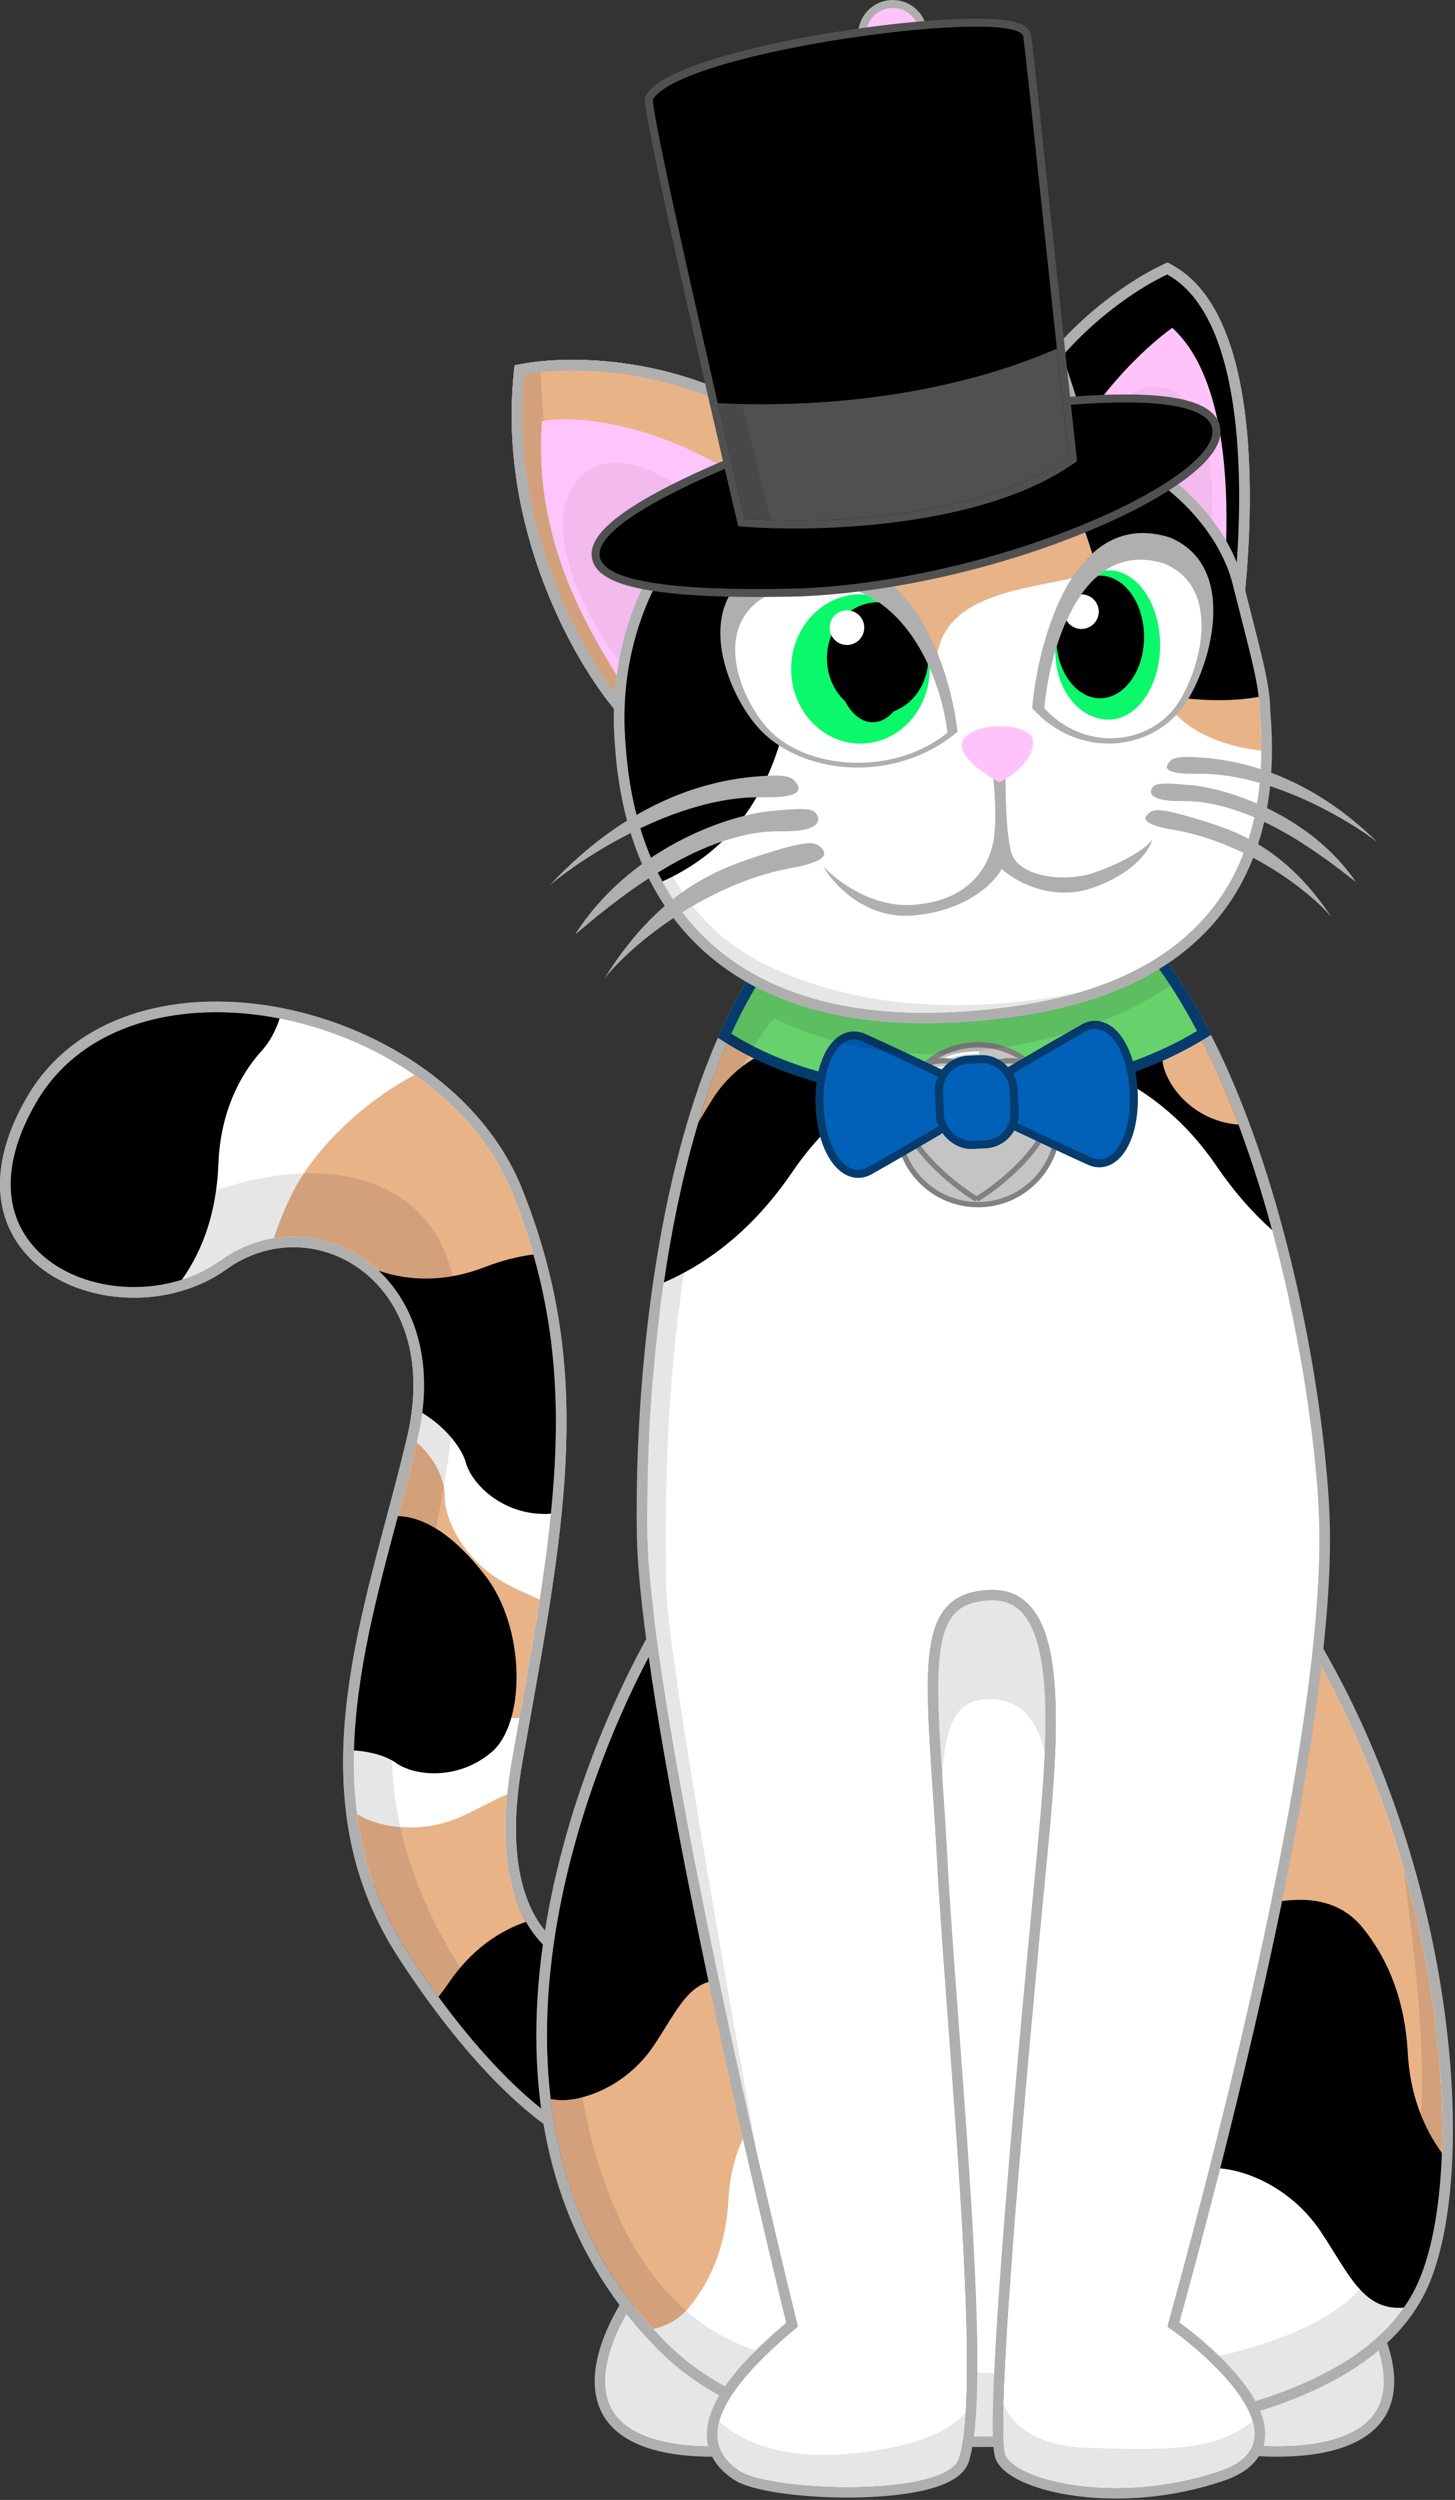 <svg width="546" height="938" viewBox="0 0 546 938" fill="none" xmlns="http://www.w3.org/2000/svg">
<rect x="0" y="0" width="546" height="938" fill="#333333" stroke="none"/>
<g id="cathats">
<path id="tail" d="M237.122 741.481L237.806 738.72L234.977 739.01C225.728 739.959 212.596 737.246 203.253 726.067C193.918 714.898 188.004 694.843 194.15 660.351C194.83 656.534 195.503 652.774 196.167 649.068C210.617 568.402 220.569 512.846 194.037 446.755C179.965 411.704 143.401 387.88 106.139 380.352C68.92 372.832 30.071 381.433 11.953 412.492C3.035 427.78 0.567 441.09 2.742 452.084C4.922 463.098 11.707 471.492 20.696 477.016C38.548 487.988 65.422 487.859 83.847 474.624C100.857 462.406 122.014 463.605 137.213 475.274C152.365 486.906 161.835 509.179 154.733 539.545C152.444 549.333 149.773 559.359 147.062 569.536C141.258 591.322 135.269 613.801 132.446 636.124C128.287 669.025 130.907 702.054 151.002 733.087C166.879 757.606 181.524 774.404 193.42 785.453C205.26 796.45 214.502 801.866 219.6 803.414L221.615 804.026L222.122 801.981L237.122 741.481Z" fill="white" stroke="#AFAFAF" stroke-width="4"/>
<path id="tail-cwPattern" d="M73.804 478.067C74.292 424.403 56.409 399.056 39.394 389.2C28.865 394.707 19.966 402.725 13.681 413.5C-18.58 468.804 37.092 494.372 73.804 478.067C73.804 478.067 73.804 478.067 73.804 478.067Z" fill="white"/>
<path id="tail-linePattern05" d="M100.95 464.909C114.1 462.209 127.69 465.439 138.41 473.669C157.13 459.449 165.34 435.459 168.21 413.519C155.6 401.879 140.03 392.939 123.53 387.189C119 411.589 108.78 443.169 100.95 464.909Z" fill="white"/>
<path id="tail-linePattern04" d="M194.52 453.57C180.72 474.86 163.15 482.99 149.13 485.03C155.17 493.85 158.96 505.24 159.12 518.81C181.92 521.29 196.92 510.56 205.98 497.52C203.78 483.07 200.09 468.57 194.52 453.57Z" fill="white"/>
<path id="tail-linePattern03" d="M208.07 551.35C199.07 555.75 182.97 555.56 155.71 544.08C153.62 552.68 151.3 561.42 148.95 570.23C147.89 574.2 146.83 578.19 145.78 582.19C163.04 591.17 187.17 596.92 205.16 581.6C206.5 571.21 207.5 561.17 208.07 551.35Z" fill="white"/>
<path id="tail-linePattern02" d="M200.69 611.561C177.39 626.401 153.83 626.061 136.75 621.461C134.32 634.811 132.75 648.181 132.76 661.451C152.31 672.381 176.14 664.291 193.27 653.891C193.57 652.221 193.87 650.571 194.16 648.921C196.51 635.841 198.73 623.441 200.69 611.561Z" fill="white"/>
<path id="tail-linePattern01" d="M189.92 678.03C180.56 691.35 164.01 704.29 139.11 703.65C142.24 713.25 146.67 722.72 152.68 732.01C154.37 734.62 156.05 737.15 157.71 739.59C168.38 736.08 180.22 724.61 190.32 698.19C189.6 692.25 189.42 685.56 189.92 678.03Z" fill="white"/>
<path id="tail-linePattern00" d="M198.18 722.43C195.56 738.72 191.2 757.18 184.37 773.52C194.66 784.65 203.52 791.95 210.21 796.36L222 774.5L212.83 736.47C207.4 733.54 202.25 729.03 198.18 722.43Z" fill="white"/>
<path id="tail-siamesePattern" d="M237.122 741.481L237.806 738.72L234.977 739.01C225.728 739.959 212.596 737.246 203.253 726.067C193.918 714.898 188.004 694.843 194.15 660.351C194.83 656.534 195.503 652.774 196.167 649.068C210.617 568.402 220.569 512.846 194.037 446.755C179.965 411.704 143.401 387.88 106.139 380.352C68.92 372.832 30.071 381.433 11.953 412.492C3.035 427.78 0.567 441.09 2.742 452.084C4.922 463.098 11.707 471.492 20.696 477.016C38.548 487.988 65.422 487.859 83.847 474.624C100.857 462.406 122.014 463.605 137.213 475.274C152.365 486.906 161.835 509.179 154.733 539.545C152.444 549.333 149.773 559.359 147.062 569.536C141.258 591.322 135.269 613.801 132.446 636.124C128.287 669.025 130.907 702.054 151.002 733.087C166.879 757.606 181.524 774.404 193.42 785.453C205.26 796.45 214.502 801.866 219.6 803.414L221.615 804.026L222.122 801.981L237.122 741.481Z" fill="white" stroke="#AFAFAF" stroke-width="4"/>
<path id="tail-tricolorPattern-black03" d="M220.141 801.488C210.771 798.616 184.236 780.731 152.681 732C147.402 723.848 143.346 715.553 140.316 707.15C157.111 696.619 176.209 700.556 183.833 706.908C186.009 708.721 189.268 710.485 193.315 711.88C201.617 736.748 222.093 742.343 235.181 741L220.199 801.425C220.18 801.446 220.16 801.467 220.141 801.488Z" fill="black"/>
<path id="tail-tricolorPattern02" d="M164.533 749.241C160.682 743.978 156.722 738.242 152.681 732.001C141.914 715.373 136.236 698.151 133.968 680.639C141.239 685.374 157.717 688.889 174.195 681.11C176.716 679.92 179.089 678.709 181.345 677.558C184.544 675.926 187.507 674.414 190.318 673.254C188.117 695.304 191.432 710.645 197.388 721.091C187.166 724.57 176.689 731.753 168.458 743.894C167.192 745.762 165.884 747.544 164.533 749.241Z" fill="#E9B388"/>
<path id="tail-tricolorPattern01" d="M202.513 600.205C200.343 614.234 197.734 628.958 194.925 644.654C187.823 644.893 180.946 642.514 176.807 639.555C167.537 632.93 154.666 628.499 138.909 629.689C137.707 629.779 136.516 629.845 135.337 629.887C138.39 609.855 143.728 589.822 148.951 570.223C151.56 560.432 154.14 550.749 156.392 541.229C163.64 547.506 167.068 555.974 166.929 561.488C166.723 569.643 174.062 586.458 191.645 595.14C194.145 596.374 196.569 597.48 198.873 598.53C200.124 599.101 201.34 599.655 202.513 600.205Z" fill="#E9B388"/>
<path id="tail-tricolorPattern00" d="M155.554 403.393C171.785 414.659 185 429.613 192.181 447.5C199.842 466.584 204.438 484.775 206.746 502.972C201.626 502.984 197.214 501.892 194.352 500.267C185.418 495.197 172.28 492.897 155.116 496.557C146.268 473.096 124.184 461.094 102.813 464.569C104.313 459.669 106.526 454.189 109.49 448.113C118.278 430.094 138.321 412.18 155.554 403.393Z" fill="#E9B388"/>
<path id="tail-tricolorPattern-black02" d="M132.824 656.795C133.58 627.907 141.387 598.61 148.951 570.222C149.071 569.77 149.192 569.319 149.312 568.867C159.426 569.155 170.434 576.171 181.978 591.028C197.455 610.947 197.28 646.619 184.43 657.462C171.579 668.305 155.234 666.276 148.633 661.483C145.498 659.207 139.789 657.225 132.824 656.795Z" fill="black"/>
<path id="tail-tricolorPattern-black01" d="M200.144 470.698C209.371 503.107 210.174 533.911 206.737 567.935C206.257 567.99 205.78 568.024 205.307 568.037C188.5 568.491 176.993 556.707 174.826 548.842C173.395 543.65 167.722 535.799 158.465 530.138C161.464 506.394 154.104 488.06 142.07 476.778C142.298 476.846 142.521 476.917 142.739 476.991C153.531 480.645 167.135 481.154 181.87 475.447C188.08 473.042 194.171 471.459 200.144 470.698Z" fill="black"/>
<path id="tail-tricolorPattern-black00" d="M104.949 382.155C103.373 387.046 100.925 391.267 98.347 394.099C89.483 403.835 82.674 418.102 81.968 436.605C81.317 453.643 76.745 468.166 68.251 480.174C31.818 491.78 -16.99 466.078 13.681 413.5C31.055 383.716 68.389 375 104.949 382.155Z" fill="black"/>
<path id="tail-shadow" fill-rule="evenodd" clip-rule="evenodd" d="M222.699 791.344L220.181 801.5C210.847 798.667 184.281 780.8 152.681 732C119.498 680.756 134.657 623.865 148.951 570.222C151.672 560.01 154.362 549.915 156.681 540C171.181 478 118.181 447.5 82.681 473C47.181 498.5 -21.319 473.5 13.681 413.5C16.39 408.856 19.584 404.723 23.186 401.084C13.681 427.5 8.5 476 62.5 454C118.346 428.043 158 441 168.5 474C179 507 165.5 570.5 147.5 646.5C142 711.546 188.833 766.5 218.5 788.5L222.699 791.344Z" fill="black" fill-opacity="0.1"/>
<path id="paw-left" d="M428.681 843.5V841.857L430.291 841.538C440.9 839.433 457.262 837.48 471.894 838.492C479.203 838.997 486.209 840.25 491.88 842.678C497.442 845.059 501.926 848.667 503.943 853.995C509.344 860.638 516.198 871.308 519.398 882.106C522.634 893.023 522.286 904.795 511.83 912.136C506.783 915.68 500.275 917.745 493.198 918.819C486.104 919.896 478.305 919.995 470.568 919.508C455.097 918.535 439.649 915.202 430.12 912.419L428.681 911.999V910.5V843.5Z" fill="white" stroke="#AFAFAF" stroke-width="4"/>
<path id="paw-right" d="M317.681 843.5V841.857L316.07 841.538C305.461 839.433 289.1 837.48 274.468 838.492C267.158 838.997 260.152 840.25 254.481 842.678C248.919 845.059 244.435 848.667 242.419 853.995C237.017 860.638 230.164 871.308 226.963 882.106C223.728 893.023 224.076 904.795 234.531 912.136C239.578 915.68 246.086 917.745 253.163 918.819C260.258 919.896 268.056 919.995 275.794 919.508C291.265 918.535 306.712 915.202 316.241 912.419L317.681 911.999V910.5V843.5Z" fill="white" stroke="#AFAFAF" stroke-width="4"/>
<path id="paw-left-back-cwPattern" d="M510.681 910.5C529.481 897.3 512.847 868 502.181 855C495.381 835.8 451.681 839.333 430.681 843.5V910.5C449.514 916 491.881 923.7 510.681 910.5Z" fill="white"/>
<path id="paw-left-back-siamesePattern" d="M510.681 910.5C529.481 897.3 512.847 868 502.181 855C495.381 835.8 451.681 839.333 430.681 843.5V910.5C449.514 916 491.881 923.7 510.681 910.5Z" fill="white"/>
<path id="paw-right-back-cwPattern" d="M235.681 910.5C216.881 897.3 233.514 868 244.181 855C250.981 835.8 294.681 839.333 315.681 843.5V910.5C296.847 916 254.481 923.7 235.681 910.5Z" fill="white"/>
<path id="paw-right-back-siamesePattern" d="M235.681 910.5C216.881 897.3 233.514 868 244.181 855C250.981 835.8 294.681 839.333 315.681 843.5V910.5C296.847 916 254.481 923.7 235.681 910.5Z" fill="white"/>
<path id="paw-left-shadow" d="M510.681 910.5C529.481 897.3 512.847 868 502.181 855C495.381 835.8 451.681 839.333 430.681 843.5V910.5C449.514 916 491.881 923.7 510.681 910.5Z" fill="black" fill-opacity="0.1"/>
<path id="paw-right-shadow" d="M235.681 910.5C216.881 897.3 233.514 868 244.181 855C250.981 835.8 294.681 839.333 315.681 843.5V910.5C296.847 916 254.481 923.7 235.681 910.5Z" fill="black" fill-opacity="0.1"/>
<path id="body-back" d="M251.39 604.595L250.68 604.823L250.292 605.46C233.851 632.47 212.802 679.277 205.71 729.797C198.617 780.319 205.453 834.853 245.21 876.856C272.33 907.029 317.616 917.502 378.73 915.999C409.321 915.247 442.521 911.723 470.701 903.143C498.811 894.584 522.352 880.86 532.973 859.387C538.267 848.685 541.595 833.078 542.758 814.421C543.923 795.725 542.921 773.816 539.444 750.414C532.49 703.621 515.614 650.697 486.177 605.41L485.796 604.824L485.133 604.603L371.314 566.603L370.694 566.396L370.071 566.595L251.39 604.595Z" fill="white" stroke="#AFAFAF" stroke-width="4"/>
<path id="body-back-linePattern07" d="M513.844 879.6C510.974 881.94 507.874 884.13 504.594 886.18C497.874 882.08 489.554 872.86 487.594 852.45C485.954 835.41 476.144 817.02 470.744 810C476.464 814.75 488.954 829.05 493.094 848.24C496.674 864.79 507.094 875.14 513.844 879.6Z" fill="white"/>
<path id="body-back-linePattern06" d="M536.704 842.72C535.204 848.79 533.354 854.09 531.174 858.5C531.044 858.76 530.914 859.01 530.784 859.27C520.094 853.26 506.284 839.15 503.104 806.56C500.534 780.25 485.184 751.85 476.734 741.01C485.694 748.35 505.234 770.43 511.724 800.06C516.114 820.08 527.084 834.22 536.704 842.72Z" fill="white"/>
<path id="body-back-linePattern05" d="M540.334 776.32C541.154 787.18 541.384 797.52 541.084 807.11C527.914 795.97 516.474 780.1 513.084 758.53C504.294 702.57 501.534 693.78 486.964 675.95C492.914 675.11 508.774 686.93 524.634 740.98C529.164 756.41 534.604 767.89 540.334 776.32Z" fill="white"/>
<path id="body-back-linePattern04" d="M516.604 670.53C522.284 685.54 526.904 700.68 530.554 715.57C528.584 711.57 526.724 707.08 525.024 702.06C516.534 677.05 495.304 652.89 484.714 644.26C491.664 647.72 504.804 656.65 516.604 670.53Z" fill="white"/>
<path id="body-back-linePattern03" d="M214.554 696.1C218.714 680.22 223.934 665.15 229.544 651.49C240.614 639.34 252.344 631.46 258.774 628.26C248.184 636.9 226.954 661.05 218.464 686.06C217.234 689.68 215.924 693.02 214.554 696.1Z" fill="white"/>
<path id="body-back-linePattern02" d="M206.604 787.32C205.414 777.23 205.044 767.04 205.354 756.89C210.274 748.85 214.904 738.41 218.844 724.97C234.694 670.92 250.564 659.09 256.514 659.94C241.944 677.77 239.184 686.56 230.394 742.52C227.374 761.76 217.944 776.46 206.604 787.32Z" fill="white"/>
<path id="body-back-linePattern01" d="M220.654 837.52C217.944 831.78 215.634 825.92 213.694 819.98C221.184 811.43 228.404 799.47 231.754 784.01C238.154 754.41 257.424 732.34 266.254 725.01C257.924 735.84 242.784 764.22 240.254 790.51C237.834 815.48 229.274 829.59 220.654 837.52Z" fill="white"/>
<path id="body-back-linePattern00" d="M240.794 868.91C247.104 864.28 254.114 854.98 255.904 836.45C257.544 819.41 267.354 801.02 272.744 794C267.024 798.75 254.534 813.05 250.394 832.24C247.534 845.49 240.274 854.77 234.034 860.23C236.144 863.17 238.404 866.07 240.794 868.91Z" fill="white"/>
<path id="body-back-cwPattern" d="M308.803 908.622L285.611 595.738L370.681 568.5L447.559 594.167L417.021 911.521C404.168 912.917 391.214 913.692 378.681 914C352.25 914.65 328.916 913.047 308.803 908.622Z" fill="white"/>
<path id="back-left-tricolorPattern-black" d="M237.942 865.407C174.84 785.504 217.071 667.565 248.3 612.785L304 638.001V748.501C305.927 751.304 305.3 751.369 303.104 751.596C299.034 752.017 289.574 752.994 281 773.001C278.057 779.868 274.97 789.043 271.624 798.99C262.869 825.015 252.336 856.323 237.942 865.407Z" fill="black"/>
<path id="back-left-tricolorPattern" d="M245.118 873.825C221.778 848.416 210.343 818.478 206.643 787.639C207.242 787.662 207.813 787.717 208.351 787.801C216.535 789.09 234.423 783.924 245.456 767.356C247.024 765.001 248.453 762.705 249.811 760.522C258.007 747.35 263.625 738.322 281.738 745.543C302.863 757.059 296.123 779.739 288.244 788.202C280.365 796.664 274.227 809.048 273.372 825.085C272.517 841.123 267.654 854.602 258.784 865.524C255.305 869.807 250.759 872.631 245.118 873.825Z" fill="#E9B388"/>
<path id="back-right-tricolorPattern" d="M478.51 604.5L484.5 606.5C532.038 679.636 546.678 772.949 539.495 827.591L505.5 815L428 711L436 604.5H478.51Z" fill="#E9B388"/>
<path id="back-right-tricolorPattern-black" d="M541.074 807.799C540.34 829.26 536.893 846.951 531.181 858.5C529.916 861.057 528.46 863.503 526.825 865.844C514.152 866.883 508.453 857.725 500.849 845.503C499.267 842.962 497.604 840.288 495.778 837.546C482.932 818.255 462.105 812.24 452.575 813.741C443.046 815.242 424.76 808.586 417.097 790.242C409.433 771.898 428.503 734.2 455.531 721.53C482.56 708.861 500.968 710.529 511.296 723.246C521.624 735.962 527.286 751.657 528.281 770.33C529.106 785.798 534.152 798.346 541.074 807.799Z" fill="black"/>
<path id="body-back-shadow" d="M214.321 697.023C199.205 755.485 198.686 824.811 246.681 875.5C273.181 905 317.681 915.5 378.681 914C439.681 912.5 510.681 899.945 531.181 858.5C544.963 830.635 545.556 767.011 526.686 700.955C534.686 763.754 545.261 842.413 496 870C471 884 421 898.5 300.5 885.5C221.648 876.993 209.012 770.867 214.321 697.023Z" fill="black" fill-opacity="0.1"/>
<path id="body-front-shadow" d="M353 685.5C352.6 710.7 357.167 787 359.5 822L339 814L304 664L322 566.5L451.5 588.5L438.5 794L383.5 822C386.167 786.667 391.9 709.9 393.5 685.5C395.5 655 388.5 637.5 371.5 637.5C354.5 637.5 353.5 654 353 685.5Z" fill="black" fill-opacity="0.1"/>
<path id="body-front" d="M496.999 570.939C495.993 538 486.96 475.53 466.623 421.236C456.455 394.09 443.412 368.853 427.028 350.369C410.644 331.886 390.795 320.03 367.09 320C338.832 317.469 316.625 327.844 299.352 345.899C282.127 363.903 269.822 389.515 261.091 417.53C243.625 473.571 240.248 539.937 241 576.541C241.605 605.954 251.189 661.636 262.865 719.111C274.428 776.034 288.087 834.921 297.259 872.262C279.121 887.407 270.448 898.999 268.006 908.107C266.74 912.828 267.14 916.915 268.794 920.404C270.429 923.851 273.202 926.539 276.391 928.664C278.173 929.852 280.808 930.826 283.88 931.631C286.997 932.449 290.734 933.136 294.84 933.678C303.051 934.763 312.858 935.283 322.359 935.062C331.84 934.842 341.129 933.881 348.264 931.955C351.823 930.993 354.963 929.761 357.338 928.18C359.67 926.626 361.48 924.585 361.952 921.95C364.147 914.349 364.874 900.577 364.75 883.455C364.624 866.149 363.622 845.137 362.246 823.001C360.958 802.27 359.346 780.591 357.815 760.008C356.07 736.538 354.43 714.492 353.497 696.894C352.981 687.17 352.375 678.106 351.818 669.78C351.432 664.007 351.07 658.588 350.778 653.549C350.059 641.151 349.756 630.924 350.492 622.742C351.23 614.53 352.993 608.688 356.144 604.818C359.216 601.046 363.857 598.854 371.098 598.498C378.065 598.155 382.917 600.704 386.396 605.442C389.976 610.319 392.186 617.647 393.327 626.932C395.608 645.484 393.515 670.752 391.009 696.809C388.509 722.809 383.383 776.573 379.506 825.028C377.568 849.253 375.941 872.169 375.112 889.632C374.697 898.359 374.48 905.752 374.525 911.276C374.548 914.034 374.636 916.36 374.804 918.169C374.887 919.073 374.993 919.878 375.129 920.558C375.258 921.206 375.439 921.878 375.73 922.432C377.328 925.467 381.192 928.036 386.084 930.046C391.098 932.105 397.622 933.75 405.131 934.673C420.152 936.519 439.335 935.5 458.647 928.893C466.598 926.172 471.085 921.967 472.365 916.558C473.608 911.304 471.643 905.585 468.359 900.186C462.015 889.76 449.877 879.108 440.299 872.186C455.425 817.293 470.036 758.645 480.649 705.517C491.34 651.999 498.006 603.933 496.999 570.939Z" fill="white" stroke="#AFAFAF" stroke-width="4"/>
<path id="paw-front-left-cwPattern" d="M362.347 864.934C349.237 857.438 321.718 863.421 299.049 871.165C299.201 871.783 299.351 872.395 299.5 873.001C262 904.001 265.5 919.001 277.5 927.001C289.5 935.001 357.5 937.001 360 921.501C362.838 911.817 363.224 890.925 362.347 864.934Z" fill="white"/>
<path id="paw-front-right-cwPattern" d="M438.377 871.632C410.848 860.579 390.461 860.567 378.673 863.164C376.571 894.396 375.686 918.053 377.5 921.5C382.5 931 420 940 458 927C488.4 916.6 457.333 886.667 438 873C438.126 872.544 438.252 872.088 438.377 871.632Z" fill="white"/>
<path id="body-front-linePattern16" d="M486.382 663.12C481.962 660.7 472.162 661.19 455.102 675.29C433.822 692.89 414.492 686.96 407.492 681.79C414.962 695.62 435.502 718.49 457.902 699.29C468.322 690.36 476.452 686.5 482.482 685.36C483.882 677.79 485.182 670.37 486.382 663.12Z" fill="white"/>
<path id="body-front-linePattern15" d="M466.562 761C461.112 760.98 452.552 764.05 440.162 774.29C418.882 791.89 399.552 785.96 392.552 780.79C400.022 794.62 420.562 817.49 442.962 798.29C449.752 792.47 455.572 788.8 460.462 786.64C462.562 778.06 464.592 769.5 466.562 761Z" fill="white"/>
<path id="body-front-linePattern14" d="M380.092 843.12C383.692 844.45 388.402 847.16 394.422 852C410.852 865.2 426.162 856.17 431.762 850C415.372 858.38 407.602 848.61 400.152 839.24C398.262 836.87 396.402 834.52 394.422 832.5C390.102 828.09 385.382 826.31 381.432 825.83C380.962 831.7 380.512 837.48 380.092 843.12Z" fill="white"/>
<path id="body-front-linePattern13" d="M389.372 735.12C393.082 735.78 396.012 737.63 399.062 739.55C403.972 742.64 409.192 745.92 418.432 744.78C434.442 742.8 443.322 727.47 445.762 720.05C426.642 732.66 415.502 725.22 405.232 718.37C400.722 715.36 396.372 712.46 391.602 711.42C390.932 718.46 390.172 726.45 389.372 735.12Z" fill="white"/>
<path id="body-front-linePattern12" d="M396.182 652.579C400.142 653.369 403.402 655.079 406.782 656.849C412.732 659.969 419.072 663.289 430.272 662.139C449.692 660.139 460.452 644.639 463.412 637.139C440.232 649.889 426.722 642.369 414.272 635.439C408.172 632.049 402.332 628.789 395.732 628.139C395.642 628.129 395.552 628.119 395.452 628.109C396.262 635.429 396.422 643.699 396.182 652.579Z" fill="white"/>
<path id="body-front-linePattern11" d="M359.702 599.3C344.912 557.4 303.712 552.14 281.082 560.17C267.542 564.97 253.042 565.72 242.902 565.23C242.892 569.24 242.922 573.01 242.992 576.5C243.072 580.3 243.302 584.54 243.662 589.17C256.242 591.09 267.062 587.02 278.762 582.63C289.362 578.65 300.682 574.4 314.662 574.09C337.122 573.6 351.802 588.63 358.642 599.92C358.972 599.71 359.332 599.5 359.702 599.3Z" fill="white"/>
<path id="body-front-linePattern10" d="M348.052 633.791C342.152 636.551 334.362 636.481 324.882 629.511C305.842 615.511 277.742 634.341 266.072 645.511C273.692 641.511 293.802 635.911 313.212 645.511C326.022 651.841 339.602 658.311 348.892 655.811C348.392 647.611 348.052 640.271 348.052 633.791Z" fill="white"/>
<path id="body-front-linePattern09" d="M352.982 721.241C347.582 720.921 338.802 723.761 325.812 734.501C304.532 752.101 285.202 746.171 278.202 741.001C285.672 754.831 306.212 777.701 328.612 758.501C339.882 748.841 348.482 745.101 354.632 744.351C354.042 736.341 353.482 728.591 352.982 721.241Z" fill="white"/>
<path id="body-front-linePattern08" d="M360.642 829.87C355.882 830.56 349.562 832.42 342.152 836.51C334.212 840.88 330.612 847.47 327.182 853.74C323.152 861.12 319.352 868.07 309.012 870.51C314.612 870.18 327.032 867.61 331.882 860.01C337.272 851.58 349.272 841.18 361.362 842.79C361.142 838.55 360.902 834.24 360.642 829.87Z" fill="white"/>
<path id="body-front-linePattern07" d="M285.532 814.17C291.982 815.85 301.612 818.3 318.942 818.5C352.922 818.9 358.302 798.33 356.752 788C354.422 794 339.482 807 304.942 796C295.042 792.85 286.802 791.96 280.642 792.6C282.292 799.97 283.932 807.18 285.532 814.17Z" fill="white"/>
<path id="body-front-linePattern06" d="M261.842 703.93C273.692 700.52 279.842 703.75 286.452 707.21C292.402 710.33 298.742 713.65 309.942 712.5C329.362 710.5 340.122 695 343.082 687.5C319.902 700.25 306.392 692.73 293.942 685.8C287.842 682.41 282.002 679.15 275.402 678.5C268.652 677.83 262.652 679.61 257.682 682.36C259.012 689.45 260.402 696.66 261.842 703.93Z" fill="white"/>
<path id="body-front-linePattern05" d="M243.502 540.6C248.722 539.44 253.942 538.05 259.292 536.63C274.282 532.65 290.292 528.4 310.072 528.09C348.062 527.5 370.322 549.11 376.692 559.99C358.882 511.95 296.222 505.72 262.582 514.15C256.772 515.61 250.842 516.69 244.992 517.48C244.312 525.52 243.832 533.26 243.502 540.6Z" fill="white"/>
<path id="body-front-linePattern04" d="M247.552 492.59C261.892 501.51 287.252 499.9 323.892 483.94C366.682 465.3 376.752 468.4 417.862 481.08C420.802 481.99 423.902 482.94 427.182 483.94C449.902 489.27 468.452 489.59 483.472 486.7C483.012 484.6 482.542 482.49 482.052 480.37C467.392 481.87 448.442 478.95 423.312 468.96C373.782 449.26 356.402 454.65 329.362 463.02C319.912 465.95 309.292 469.24 295.702 471.95C266.492 477.79 254.482 475.42 250.562 471.65C249.422 478.68 248.412 485.69 247.552 492.59Z" fill="white"/>
<path id="body-front-linePattern03" d="M257.602 437.43C274.512 448.98 299.122 457.13 325.812 443.8C358.542 427.45 375.862 432.93 393.072 438.39C401.632 441.1 410.172 443.8 420.562 443.8C440.832 443.8 457.972 440.86 469.172 434.43C467.312 428.92 465.352 423.45 463.262 418.08C458.792 423.81 446.992 428.73 420.562 425.8C409.192 424.54 399.972 423.06 391.962 421.78C365.132 417.49 352.022 415.39 317.872 430.8C295.222 441.01 274.162 438.19 258.942 432.2C258.482 433.93 258.032 435.68 257.602 437.43Z" fill="white"/>
<path id="body-front-linePattern02" d="M267.462 404.88C274.482 408.43 283.442 411.39 294.422 412.53C308.312 413.98 316.962 411.84 326.122 409.57C339.122 406.35 353.152 402.87 384.702 409.03C419.962 414.18 440.822 405.37 452.462 393.3C450.832 389.98 449.142 386.73 447.402 383.55C432.812 393.49 411.572 399.53 387.092 393.52C384.822 392.96 382.742 392.41 380.732 391.88C366.892 388.22 356.952 385.58 317.942 389.52C295.132 391.82 282.452 388.53 276.022 384.42C272.902 390.94 270.052 397.79 267.462 404.88Z" fill="white"/>
<path id="body-front-linePattern01" d="M490.002 521.69C489.292 517.06 488.492 512.3 487.622 507.45C480.402 509.81 472.172 510.96 463.332 510.58C434.812 509.36 395.932 517.69 390.052 567.45C393.252 555.8 407.232 531.11 437.602 525.52C451.382 522.98 460.632 523.17 468.692 523.33C475.942 523.47 482.242 523.59 490.002 521.69Z" fill="white"/>
<path id="body-front-linePattern00" d="M493.992 554.51C494.472 560.17 494.792 565.37 494.952 570C485.062 573.53 478.072 573.28 469.682 572.98C462.162 572.71 453.532 572.4 440.712 574.74C412.462 579.9 399.712 604.34 396.872 615.91C401.752 566.35 437.922 558.58 464.532 560.18C475.752 560.87 485.872 558.72 493.992 554.51Z" fill="white"/>
<path id="body-front-cwPattern" d="M283.938 369.709C291.853 384.369 298.09 402.52 299.289 423.681C302.624 482.515 310.479 598.353 348.172 640.354C347.353 611.96 351.036 597.482 371 596.5C390.89 595.522 396.321 616.447 396.305 645.545C414.835 622.409 439.685 558.366 433.793 429.492C432.626 405.968 435.895 387.603 441.527 373.432C422.664 343.048 398.158 322 367 322C329.182 318.578 302.551 338.757 283.938 369.709Z" fill="white"/>
<path id="leg-front-right-siamesePattern" d="M493.751 606.576C468.837 626.412 426.687 636.136 396.234 639.881C396.681 656.643 394.955 676.669 393 697.001C388 749.001 372.5 912.001 377.5 921.501C382.5 931.001 420 940.001 458 927.001C488.4 916.601 457.333 886.668 438 873.001C463.645 780.092 487.875 676.226 493.751 606.576Z" fill="white"/>
<path id="leg-front-left-siamesePattern" d="M348.171 640.307C304.426 634.177 267.642 618.128 245.299 605.352C253.821 677.358 283.636 808.535 299.5 873C262 904 265.5 919 277.5 927C289.5 935 357.5 937 360 921.5C366.235 900.229 360.633 824.889 355.824 760.197C354.076 736.691 352.433 714.59 351.5 697C350.984 687.268 350.381 678.254 349.825 669.953C349.078 658.785 348.418 648.907 348.171 640.307Z" fill="white"/>
<path id="body-front-tricolorPattern-black00" d="M360.64 321.643C365.697 324.161 370.813 328.635 376.23 335.716C396.134 369.455 367.576 395.408 349.403 400.598C331.229 405.789 312.191 417.9 297.479 439.527C284.184 459.071 268.063 472.964 249.114 481.204C260.365 404.35 289.883 320.146 360.64 321.643Z" fill="black"/>
<path id="body-front-tricolorPattern-black01" d="M477.374 461.548C460.882 400.427 431.833 338.334 385.962 324.736C383.289 327.093 380.57 330.057 377.77 333.717C357.866 367.455 386.424 393.408 404.597 398.598C422.771 403.789 441.809 415.9 456.521 437.528C462.835 446.809 469.786 454.816 477.374 461.548Z" fill="black"/>
<path id="body-front-tricolorPattern00" d="M263.445 418.824C264.724 416.688 266.069 414.441 267.549 412.135C277.958 395.908 295.186 390.544 303.128 391.615C311.07 392.687 326.177 386.838 332.291 371.489C336.267 361.51 330.734 344.95 320.152 331.834C292.032 348.168 273.767 382.306 262.101 421.061C262.542 420.331 262.989 419.584 263.445 418.824Z" fill="#E9B388"/>
<path id="body-front-tricolorPattern01" d="M400.614 365.683C402.988 366.434 405.484 367.225 408.07 368.132C426.261 374.515 435.457 390.04 436.247 398.015C437.038 405.99 446.216 419.339 462.561 421.746C463.27 421.85 463.998 421.906 464.742 421.917C447.629 376.239 422.485 336.41 387.348 325.164C383.541 328.22 380.449 332.792 378.814 339.346C376.476 358.038 386.292 361.147 400.614 365.683Z" fill="#E9B388"/>
<path id="necklace-base" d="M272.621 387.018L271.895 388.608L273.373 389.54C292.787 401.788 323.712 412.17 369.074 410.499C404.633 409.189 431.178 400.011 450.213 388.537L451.831 387.561L450.949 385.891C431.15 348.346 403.772 320.047 367.09 320C344.216 317.951 325.271 324.359 309.695 336.509C294.147 348.638 282.035 366.422 272.621 387.018Z" fill="#67D26B" stroke="#053B6D" stroke-width="4"/>
<circle id="necklace-round" cx="367" cy="422" r="30" fill="#C4C4C4" stroke="#818181" stroke-width="2"/>
<path id="necklace-round-light" fill-rule="evenodd" clip-rule="evenodd" d="M351.1 398.76C355.012 396.185 360.186 394.5 367 394.5C367.276 394.5 367.5 394.724 367.5 395C367.5 395.276 367.276 395.5 367 395.5C360.358 395.5 355.381 397.14 351.65 399.596C347.917 402.053 345.403 405.348 343.722 408.699C342.04 412.053 341.197 415.455 340.804 418.108C340.608 419.433 340.525 420.566 340.505 421.407C340.495 421.827 340.501 422.171 340.516 422.426C340.523 422.553 340.533 422.655 340.543 422.731C340.552 422.801 340.56 422.833 340.562 422.839C340.562 422.84 340.562 422.841 340.562 422.84C340.65 423.102 340.509 423.386 340.248 423.474C339.986 423.562 339.702 423.421 339.614 423.16C339.56 423 339.533 422.751 339.518 422.484C339.501 422.196 339.495 421.824 339.505 421.383C339.526 420.501 339.613 419.326 339.815 417.961C340.219 415.232 341.087 411.722 342.828 408.251C344.57 404.777 347.191 401.334 351.1 398.76Z" fill="white"/>
<g id="necklace-heart">
<path d="M394.997 413.784C394.732 429.007 375.926 444.223 366.5 449.965C357.074 444.223 338.268 429.007 338.003 413.784C337.679 395.21 365.085 392.482 366.5 408.521C367.915 392.482 395.321 395.21 394.997 413.784Z" fill="#C4C4C4"/>
<path d="M366.443 450C375.851 444.284 394.732 429.038 394.997 413.784C395.329 394.717 366.443 392.348 366.443 409.836M366.557 450C357.149 444.284 338.268 429.038 338.003 413.784C337.671 394.717 366.557 392.348 366.557 409.836" stroke="#818181" stroke-width="2"/>
</g>
<path id="necklace-heart-light" fill-rule="evenodd" clip-rule="evenodd" d="M346.457 402.351C348.972 400.93 352.298 400 356.679 400C356.856 400 357 400.124 357 400.276C357 400.428 356.856 400.552 356.679 400.552C352.409 400.552 349.209 401.456 346.811 402.811C344.411 404.167 342.795 405.985 341.714 407.834C340.633 409.684 340.091 411.561 339.838 413.025C339.712 413.756 339.659 414.381 339.646 414.845C339.64 415.077 339.643 415.266 339.653 415.407C339.658 415.478 339.664 415.534 339.67 415.575C339.676 415.614 339.681 415.632 339.682 415.635C339.683 415.636 339.683 415.636 339.683 415.636C339.739 415.78 339.649 415.937 339.481 415.985C339.312 416.034 339.13 415.957 339.073 415.812C339.039 415.724 339.021 415.587 339.011 415.439C339 415.28 338.997 415.075 339.003 414.832C339.017 414.345 339.072 413.697 339.202 412.944C339.462 411.439 340.02 409.502 341.139 407.587C342.259 405.67 343.944 403.77 346.457 402.351Z" fill="white"/>
<path id="necklace-text" d="M349.568 424.61L349.311 417.457L350.736 417.405L352.611 422.41C352.784 422.876 352.911 423.225 352.991 423.456C353.063 423.193 353.176 422.806 353.33 422.296L354.864 417.257L356.138 417.211L356.395 424.365L355.482 424.398L355.267 418.41L353.403 424.472L352.549 424.503L350.262 418.488L350.48 424.577L349.568 424.61ZM361.168 423.553C360.853 423.842 360.546 424.048 360.248 424.173C359.952 424.297 359.632 424.366 359.288 424.378C358.718 424.399 358.276 424.276 357.96 424.011C357.644 423.742 357.478 423.391 357.463 422.958C357.454 422.705 357.502 422.472 357.609 422.259C357.718 422.044 357.864 421.869 358.044 421.736C358.229 421.602 358.437 421.498 358.668 421.425C358.839 421.373 359.098 421.32 359.444 421.265C360.151 421.155 360.669 421.036 361 420.906C360.999 420.786 360.998 420.709 360.997 420.677C360.984 420.319 360.892 420.07 360.721 419.929C360.489 419.739 360.152 419.652 359.71 419.668C359.296 419.683 358.993 419.767 358.8 419.92C358.61 420.07 358.474 420.331 358.393 420.702L357.53 420.616C357.595 420.245 357.713 419.945 357.884 419.714C358.055 419.48 358.307 419.296 358.641 419.164C358.975 419.028 359.365 418.952 359.81 418.936C360.253 418.92 360.614 418.959 360.894 419.053C361.175 419.148 361.383 419.272 361.518 419.427C361.654 419.578 361.752 419.773 361.813 420.012C361.848 420.161 361.872 420.43 361.886 420.821L361.928 421.992C361.958 422.808 361.994 423.325 362.038 423.542C362.084 423.755 362.167 423.959 362.284 424.153L361.367 424.186C361.269 424.007 361.203 423.796 361.168 423.553ZM361.025 421.594C360.711 421.736 360.236 421.864 359.602 421.978C359.243 422.043 358.989 422.11 358.842 422.181C358.695 422.251 358.583 422.351 358.506 422.481C358.429 422.608 358.393 422.748 358.399 422.9C358.407 423.135 358.502 423.327 358.683 423.477C358.868 423.626 359.131 423.695 359.473 423.683C359.811 423.671 360.109 423.587 360.367 423.431C360.626 423.272 360.812 423.061 360.926 422.8C361.013 422.598 361.05 422.304 361.036 421.916L361.025 421.594ZM363.363 424.115L363.177 418.932L363.967 418.904L363.995 419.69C364.184 419.315 364.36 419.066 364.525 418.943C364.694 418.819 364.88 418.754 365.085 418.747C365.381 418.736 365.686 418.819 365.998 418.997L365.725 419.823C365.506 419.704 365.289 419.648 365.074 419.656C364.882 419.663 364.712 419.727 364.563 419.85C364.414 419.969 364.311 420.133 364.253 420.34C364.167 420.656 364.13 420.999 364.144 421.37L364.241 424.083L363.363 424.115ZM370.014 421.975L370.882 422.056C370.809 422.655 370.583 423.13 370.205 423.483C369.83 423.832 369.359 424.016 368.793 424.037C368.084 424.062 367.505 423.852 367.055 423.405C366.609 422.956 366.371 422.298 366.34 421.433C366.32 420.873 366.395 420.38 366.565 419.954C366.735 419.528 367.005 419.204 367.375 418.982C367.748 418.757 368.158 418.636 368.603 418.62C369.166 418.6 369.632 418.727 370 419C370.368 419.27 370.612 419.665 370.731 420.185L369.882 420.348C369.788 420.003 369.634 419.746 369.42 419.578C369.208 419.41 368.956 419.331 368.664 419.341C368.221 419.357 367.867 419.529 367.602 419.858C367.337 420.184 367.217 420.69 367.242 421.376C367.267 422.072 367.418 422.573 367.696 422.879C367.974 423.185 368.328 423.33 368.757 423.315C369.102 423.303 369.386 423.187 369.61 422.967C369.833 422.747 369.968 422.416 370.014 421.975ZM375.185 422.019L376.096 422.099C375.972 422.634 375.722 423.055 375.345 423.362C374.969 423.668 374.48 423.833 373.878 423.854C373.12 423.881 372.51 423.67 372.047 423.221C371.588 422.769 371.343 422.121 371.313 421.279C371.282 420.407 371.482 419.722 371.913 419.224C372.345 418.727 372.919 418.465 373.634 418.439C374.327 418.415 374.902 418.63 375.358 419.086C375.814 419.542 376.057 420.198 376.088 421.053C376.09 421.105 376.091 421.183 376.092 421.288L372.227 421.426C372.28 421.995 372.457 422.425 372.757 422.717C373.057 423.009 373.424 423.147 373.857 423.132C374.179 423.12 374.451 423.026 374.672 422.848C374.894 422.671 375.065 422.395 375.185 422.019ZM372.25 420.703L375.144 420.599C375.089 420.164 374.966 419.841 374.776 419.63C374.485 419.301 374.116 419.145 373.67 419.161C373.267 419.176 372.932 419.323 372.665 419.603C372.401 419.883 372.263 420.249 372.25 420.703ZM377.24 423.616L376.984 416.462L377.862 416.431L378.119 423.585L377.24 423.616ZM379.065 420.956C379.031 419.996 379.272 419.276 379.789 418.795C380.221 418.395 380.757 418.184 381.398 418.161C382.11 418.135 382.701 418.348 383.17 418.8C383.639 419.249 383.888 419.885 383.918 420.708C383.942 421.375 383.86 421.904 383.672 422.295C383.487 422.683 383.207 422.99 382.83 423.215C382.457 423.44 382.045 423.561 381.592 423.577C380.867 423.603 380.271 423.392 379.806 422.942C379.343 422.493 379.097 421.831 379.065 420.956ZM379.968 420.924C379.992 421.587 380.154 422.08 380.456 422.401C380.757 422.719 381.127 422.871 381.567 422.855C382.002 422.839 382.359 422.66 382.637 422.318C382.914 421.976 383.041 421.465 383.017 420.785C382.994 420.144 382.83 419.664 382.525 419.346C382.224 419.025 381.857 418.872 381.424 418.888C380.985 418.903 380.626 419.081 380.349 419.42C380.071 419.759 379.944 420.26 379.968 420.924Z" fill="#6B6B6B"/>
<path id="necklace-ribbon02" d="M357.191 405.659L357.151 404.757L356.335 404.37C348.115 400.472 330.11 391.983 323.972 389.266C321.685 388.254 319.35 388.264 317.199 389.209C315.088 390.136 313.261 391.913 311.795 394.262C308.868 398.949 307.176 406.221 307.557 415.088L307.557 415.091C307.955 423.957 310.278 431.052 313.604 435.465C315.271 437.675 317.246 439.286 319.431 440.024C321.656 440.777 323.983 440.582 326.172 439.374C332.049 436.13 349.241 426.094 357.087 421.491L357.866 421.034L357.826 420.132L357.511 412.952L357.506 412.838L357.191 405.659Z" fill="#0160B8" stroke="#053B6D" stroke-width="3"/>
<path id="necklace-ribbon01" d="M375.173 404.869L375.134 403.966L375.913 403.509C383.759 398.906 400.951 388.871 406.828 385.627C409.017 384.418 411.344 384.224 413.569 384.976C415.753 385.715 417.729 387.325 419.396 389.536C422.722 393.949 425.045 401.044 425.443 409.91L425.443 409.913C425.824 418.78 424.132 426.051 421.205 430.739C419.739 433.087 417.912 434.864 415.801 435.792C413.65 436.737 411.315 436.747 409.028 435.735C402.89 433.018 384.884 424.529 376.665 420.631L375.849 420.244L375.809 419.342L375.494 412.162L375.489 412.048L375.173 404.869Z" fill="#0160B8" stroke="#053B6D" stroke-width="3"/>
<rect id="necklace-ribbon00" x="351.855" y="398.129" width="28" height="32" rx="11.5" transform="rotate(-2.515 351.855 398.129)" fill="#0160B8" stroke="#053B6D" stroke-width="3"/>
<path id="neck-shadow" d="M279.921 376.781C280.796 375.152 281.69 373.548 282.604 371.97C301.271 339.745 328.27 318.495 367 322C396.926 322 420.716 341.417 439.263 369.873C421.511 381.445 396.209 392.03 359.5 395C333.24 397.125 309.75 391.157 290.472 382.195C273.6 400.889 247.443 462.406 250 595C250 614.818 268.554 722.312 283.774 806.397C265.438 725.812 243.911 620.838 243 576.5C242.051 530.34 247.7 436.797 279.921 376.781Z" fill="black" fill-opacity="0.1"/>
<path id="paws-front-left-shadow" d="M362.279 905.312C356.705 911.807 344.409 917.995 320.5 920.5C293.849 923.292 278.405 916.232 269.952 908.57C267.609 917.226 271.487 922.992 277.5 927C289.5 935 357.5 937 360 921.5C361.113 917.704 361.848 912.185 362.279 905.312Z" fill="black" fill-opacity="0.1"/>
<path id="paws-front-right-shadow" d="M470.012 908.532C455.845 919.472 440.22 919.333 409 918.5C389.006 917.967 380.042 910.001 376.633 902.181C376.352 912.749 376.576 919.745 377.5 921.5C382.5 931 420 940 458 927C469.61 923.028 472.255 916.208 470.012 908.532Z" fill="black" fill-opacity="0.1"/>
<path id="ear-left-outside" d="M196.414 138.479L194.935 138.749L194.783 140.245C188.914 197.974 217.451 247.601 232.522 265.297L234.082 267.129L235.598 265.26L307.553 176.555L308.677 175.169L307.428 173.895C270.355 136.082 218.02 134.538 196.414 138.479Z" fill="white" stroke="#AFAFAF" stroke-width="4"/>
<path id="ear-left-linePattern" d="M196.415 138.478L194.936 138.748L194.784 140.243C188.912 197.968 217.449 247.6 232.521 265.293L234.081 267.124L235.597 265.256L307.557 176.556L308.681 175.17L307.432 173.896C270.362 136.084 218.026 134.539 196.415 138.478Z" fill="white" stroke="#AFAFAF" stroke-width="4"/>
<path id="ear-left-siamesePattern" d="M196.415 138.478L194.936 138.748L194.784 140.243C188.912 197.968 217.449 247.6 232.521 265.293L234.081 267.124L235.597 265.256L307.557 176.556L308.681 175.17L307.432 173.896C270.362 136.084 218.026 134.539 196.415 138.478Z" fill="white" stroke="#AFAFAF" stroke-width="4"/>
<path id="ear-left-outside-tricolorPattern" d="M196.414 138.479L194.935 138.749L194.783 140.245C188.914 197.974 217.451 247.601 232.522 265.297L234.082 267.129L235.598 265.26L307.553 176.555L308.677 175.169L307.428 173.895C270.355 136.082 218.02 134.538 196.414 138.479Z" fill="#E9B388" stroke="#AFAFAF" stroke-width="4"/>
<path id="ear-left-outside-shadow" d="M202.831 139.594C205.624 207.725 224.761 242.726 239.443 257.345L234.045 264C219.205 246.576 190.975 197.471 196.773 140.447C198.582 140.117 200.61 139.826 202.831 139.594Z" fill="black" fill-opacity="0.1"/>
<path id="ear-left-inside" d="M203.383 158C199.883 203 221.217 236.666 232.383 255C243.583 212.6 270.55 188.166 281.383 181.5C245.783 157.5 214.55 155.833 203.383 158Z" fill="#FFC4F9"/>
<path id="ear-left-inside-shadow" d="M216.5 180.5C233.007 160.42 265.608 189.609 277 200.177L238.311 255C226.06 242.891 199.993 200.58 216.5 180.5Z" fill="black" fill-opacity="0.05"/>
<path id="ear-right-outside" d="M373.04 179.237L372.795 180.44L373.756 181.204L458.607 248.566L461.247 250.663L461.821 247.34C465.312 227.137 468.406 195.654 466.329 166.814C465.291 152.397 462.954 138.542 458.671 127.057C454.395 115.591 448.091 106.257 438.965 101.247L438.076 100.759L437.157 101.187C428.218 105.357 414.399 114.212 401.723 127.309C389.04 140.415 377.406 157.868 373.04 179.237Z" fill="white" stroke="#AFAFAF" stroke-width="4"/>
<g id="ear-right-linePattern">
<path d="M375 179.64C383.54 137.86 420.56 111.14 438 103C472.14 121.74 466.79 206.81 459.85 247L375 179.64Z" fill="white"/>
<path d="M373.041 179.239L372.795 180.443L373.756 181.206L458.606 248.566L461.247 250.663L461.821 247.34C465.31 227.137 468.402 195.653 466.325 166.813C465.286 152.395 462.95 138.54 458.667 127.055C454.391 115.589 448.087 106.256 438.962 101.247L438.073 100.759L437.154 101.188C428.217 105.359 414.4 114.216 401.725 127.314C389.043 140.42 377.408 157.872 373.041 179.239Z" stroke="black" stroke-opacity="0.1" stroke-width="4"/>
</g>
<path id="ear-right-siamesePattern" d="M373.04 179.237L372.795 180.44L373.756 181.204L458.607 248.566L461.247 250.663L461.821 247.34C465.312 227.137 468.406 195.654 466.329 166.814C465.291 152.397 462.954 138.542 458.671 127.057C454.395 115.591 448.091 106.257 438.965 101.247L438.076 100.759L437.157 101.187C428.218 105.357 414.399 114.212 401.723 127.309C389.04 140.415 377.406 157.868 373.04 179.237Z" fill="white" stroke="#AFAFAF" stroke-width="4"/>
<path id="ear-right-outside-tricolorPattern-black" d="M373.04 179.237L372.795 180.44L373.756 181.204L458.607 248.566L461.247 250.663L461.821 247.34C465.312 227.137 468.406 195.654 466.329 166.814C465.291 152.397 462.954 138.542 458.671 127.057C454.395 115.591 448.091 106.257 438.965 101.247L438.076 100.759L437.157 101.187C428.218 105.357 414.399 114.212 401.723 127.309C389.04 140.415 377.406 157.868 373.04 179.237Z" fill="black" stroke="#AFAFAF" stroke-width="4"/>
<path id="ear-right-inside" d="M399.383 171.5C438.383 184 454.217 216.167 458.383 229.5C465.583 157.5 450.383 132.5 439.883 123C422.883 135.5 406.883 155.5 399.383 171.5Z" fill="#FFC3F9"/>
<path id="ear-right-inside-shadow" d="M440.026 146.547C425.04 139.483 412.431 158.321 408 168.622L454.528 201C455.938 185.792 455.012 153.611 440.026 146.547Z" fill="black" fill-opacity="0.05"/>
<path id="head" d="M346.867 157.264C269.818 161.116 227.371 218.086 232.78 279.948C235.23 314.991 248.108 343.371 272.646 361.247C297.152 379.1 332.924 386.21 380.612 379.525C428.531 372.807 452.85 352.205 464.743 329.231C476.538 306.447 475.91 281.696 474.699 266.896C474.688 261.696 473.678 255.839 471.928 248.26C470.834 243.525 469.433 238.038 467.776 231.553C466.769 227.612 465.668 223.301 464.484 218.567C457.921 192.312 423.548 153.43 346.867 157.264Z" fill="white" stroke="#AFAFAF" stroke-width="4"/>
<path id="head-linePattern08" d="M271.27 187.4C275.2 184.03 279.43 180.91 283.94 178.07C299.98 181.18 315.02 189.36 324.78 206.12C319.55 197.28 302.62 183.98 271.27 187.4Z" fill="white"/>
<path id="head-linePattern07" d="M235.71 289.19C235.31 286.12 235 282.98 234.78 279.79C234.59 277.65 234.46 275.52 234.39 273.4C238.66 266.56 241.42 259.13 244.18 251.68C247.56 242.57 250.94 233.46 257.09 225.41C267.72 211.51 285.4 208.91 292.91 209.35C292.53 209.4 292.1 209.44 291.64 209.49C285.49 210.16 272.69 211.55 259.48 227.22C254.98 232.56 252.58 240.42 249.75 249.72C247.34 257.63 244.61 266.58 240.01 275.89C246.09 275.04 253.22 274.69 261.28 275.29C276.69 276.45 286.95 279.04 297.52 282.99C306.63 286.39 306.02 284.69 315.52 286.99C336 286.01 352.86 280.7 357.13 276.22C357.45 275.88 357.75 275.57 358.02 275.3C353.81 281.53 341.01 294 323.51 294C313.38 294 304.08 291.15 294.8 288.3C284.04 285 273.29 281.7 261.29 282.86C250.65 283.88 241.91 286.56 235.71 289.19Z" fill="white"/>
<path id="head-linePattern06" d="M422.44 173.33C426.08 175.25 429.45 177.3 432.57 179.45C412.67 182.55 401.33 196.48 397.22 206.45C403.71 190.45 412.54 179.91 422.44 173.33Z" fill="white"/>
<path id="head-linePattern05" d="M381.97 160.7C384.95 161.13 387.85 161.64 390.65 162.21C383.79 171.51 381.05 183.57 385.93 200.26C390.73 216.66 383.93 229.43 379.93 233.76C383.61 217.2 382.78 214.75 380.77 208.86C379.51 205.15 377.78 200.08 376.43 189.26C374.84 176.55 377.9 167.11 381.97 160.7Z" fill="white"/>
<path id="head-linePattern04" d="M333.72 160.49C329.43 161.08 325.26 161.85 321.22 162.78C330.48 169.42 341.4 181.01 342.78 196.89C344.32 214.66 359.05 232 366.96 239.17C367.25 239.44 367.52 239.68 367.78 239.89C367.52 239.66 367.25 239.42 366.96 239.17C362.04 234.49 353.04 220.71 350.78 196.89C349.13 179.57 341.08 167.56 333.72 160.49Z" fill="white"/>
<path id="head-linePattern03" d="M397 207C397.07 206.82 397.15 206.64 397.22 206.46C397.14 206.64 397.07 206.82 397 207Z" fill="white"/>
<path id="head-linePattern02" d="M457.33 206.08C458.65 208.48 459.76 210.85 460.65 213.15C459.18 211.48 457.64 210.03 455.97 208.83C439.34 196.85 426.59 198.61 420.46 199.46C420 199.52 419.57 199.58 419.19 199.63C426.28 197.41 443.7 195.64 457.33 206.08Z" fill="white"/>
<path id="head-linePattern01" d="M472.84 268.74C472.98 270.66 473.11 272.72 473.2 274.9C465.26 275.68 457.75 277.99 450.23 280.3C440.95 283.15 431.65 286 421.52 286C404.02 286 392.33 272.31 388.12 266.08C388.39 266.36 388.69 266.67 389.01 267C393.28 271.48 404.04 279.32 424.51 280.3C431.48 280.63 437.9 278.3 447.01 274.9C454.96 271.93 462.29 270.72 472.84 268.74Z" fill="white"/>
<path id="head-linePattern00" d="M324.78 206.12C324.86 206.25 324.93 206.37 325 206.5C324.93 206.38 324.85 206.25 324.78 206.12Z" fill="white"/>
<path id="head-cwPattern" d="M247.138 328.003C266.976 367.148 310.336 387.357 380.334 377.544C429.009 370.721 452.687 349.506 463.878 326.496C461.908 325.061 460.245 322.328 459 318C448.5 281.5 426.5 282.5 406 284.5C385.5 286.5 380.5 261.001 380.5 247.001C380.5 233.001 361.5 236.001 364 248.001C366.5 260.001 367.5 280.001 349 286.001C340.784 288.783 334.113 289.74 328.429 290.555C312.667 292.815 304.494 293.987 292 330.001C283.811 353.605 265.057 345.035 247.138 328.003Z" fill="white"/>
<path id="head-siamesePattern" d="M259.5 313.5C245 264 232 187.5 362 173.5H362C382.5 173.5 463.5 173.5 463.5 246C471 326 458.5 350.106 382.5 359C335.5 364.5 274 363 259.5 313.5Z" fill="white"/>
<path id="head-tricolorPattern00" d="M414.56 169.586C424.218 181.908 431.778 196.084 426 205.5C421.268 213.211 408.49 215.762 394.813 218.493C369.468 223.554 341.036 229.231 355 269.5C341.167 272.834 311.4 271.3 303 238.5C296.349 212.531 303.339 198.998 311.518 183.164C314.686 177.031 318.033 170.552 320.834 162.872C329.023 160.954 337.741 159.722 346.966 159.261C375.065 157.856 397.335 162.236 414.56 169.586Z" fill="#E9B388"/>
<path id="head-tricolorPattern01" d="M460.002 211.562C461.103 214.147 461.946 216.66 462.544 219.052C463.735 223.818 464.839 228.14 465.847 232.084C470.158 248.955 472.699 258.903 472.699 266.979C473.044 271.175 473.34 276.152 473.318 281.642C456.325 279.81 433.484 271.296 431.5 246.501C429.739 224.492 445.452 214.952 460.002 211.562Z" fill="#E9B388"/>
<path id="head-tricolorPattern-black" d="M347 162.5C335 165.167 304.6 185.7 301 216.5C300.54 220.436 300.242 225.083 299.912 230.228C297.931 261.111 294.799 309.939 248.572 330.725C240.666 316.284 236.122 299.107 234.774 279.791C229.455 219.052 271.043 163.057 346.966 159.261C422.89 155.465 456.257 193.902 462.544 219.052C463.735 223.817 464.839 228.14 465.847 232.084C469.233 245.335 471.527 254.314 472.356 261.471C463.462 263.065 452.915 263.167 440.5 261.5C424.278 261.5 419.404 243.079 413.84 222.046C405.683 191.215 396.042 154.772 347 162.5Z" fill="black"/>
<path id="head-shadow-left" d="M234.774 279.791C239.61 349.072 285.551 390.831 380.334 377.544C389.516 376.257 397.809 374.457 405.296 372.23C375.416 378.491 326.912 382.306 285.5 361C233.759 334.379 234.353 265.117 241.082 230.874C235.478 246.11 233.283 262.764 234.774 279.791Z" fill="black" fill-opacity="0.1"/>
<path id="whisker-left-1" d="M206.319 332.125C235.519 300.925 263.819 293.625 280.819 291.625C291.319 290.625 296.319 290.625 298.319 293.125C300.193 295.467 302.819 299.625 284.819 299.125C253.619 299.125 219.486 321.125 206.319 332.125Z" fill="#AFAFAF"/>
<path id="whisker-left-2" d="M215.819 350.625C235.819 319.125 271.319 306.397 288.319 304.397C298.819 303.397 303.319 303.125 305.319 304.397C307.845 306.004 310.319 312.397 292.319 311.897C261.119 311.897 228.986 339.625 215.819 350.625Z" fill="#AFAFAF"/>
<path id="whisker-left-3" d="M226.819 367.124C249.362 330.821 273.724 324.698 290.006 319.416C300.108 316.384 305.012 315.407 307.462 317.469C309.757 319.4 313.145 322.964 295.394 325.99C264.795 332.085 237.583 353.764 226.819 367.124Z" fill="#AFAFAF"/>
<path id="whisker-right-1" d="M516.883 316C492.167 291.723 468.213 286.042 453.824 284.486C444.937 283.708 440.704 283.708 439.012 285.653C437.425 287.476 435.203 290.711 450.438 290.322C476.847 290.322 505.739 307.441 516.883 316Z" fill="#AFAFAF"/>
<path id="whisker-right-2" d="M508.883 331C492.008 306.246 462.054 296.244 447.71 294.672C438.851 293.886 435.054 293.672 433.366 294.672C431.235 295.935 429.147 300.959 444.335 300.566C470.661 300.566 497.774 322.356 508.883 331Z" fill="#AFAFAF"/>
<path id="whisker-right-3" d="M499.562 344C480.516 315.387 459.931 310.561 446.174 306.397C437.639 304.008 433.496 303.238 431.426 304.862C429.486 306.385 426.624 309.194 441.622 311.579C467.476 316.383 490.467 333.47 499.562 344Z" fill="#AFAFAF"/>
<path id="mouth" d="M372.383 317.5C374.383 309.9 373.217 295.333 372.383 289L377.383 288C377.217 295.167 377.383 311.5 379.383 319.5C381.883 329.5 400.383 331 410.383 327.5C420.981 323.791 429.717 318.833 432.383 315C431.55 318.667 425.983 327.4 410.383 333C394.783 338.6 380.883 330.667 375.883 326C374.883 328.5 365.383 341.5 342.883 343.5C324.883 345.1 312.717 331.833 308.883 325C313.717 330.333 327.283 340.7 342.883 339.5C362.383 338 369.883 327 372.383 317.5Z" fill="#AFAFAF"/>
<path id="nose" d="M361.883 277C357.483 282.2 368.717 290.167 374.883 293.5C383.883 289.5 388.983 281.4 387.383 277C385.383 271.5 367.383 270.5 361.883 277Z" fill="#FFC3F9"/>
<path id="eye-right-shadow" d="M438.961 201.652C403.111 190.367 389.596 239.66 387.319 265.717C404.295 284.636 430.984 282.177 443.559 265.717C453.802 252.31 465.849 212.819 438.961 201.652Z" fill="#AFAFAF"/>
<path id="eye-right-base" d="M436.69 211.401C405.584 201.83 393.858 243.635 391.883 265.734C406.612 281.78 429.768 279.694 440.68 265.734C449.567 254.364 460.019 220.872 436.69 211.401Z" fill="white"/>
<path id="eye-right-color" d="M396.821 241.61C396.82 241.74 396 243.87 396 244C396 259.464 405.44 270 416.075 270C426.709 270 435.33 257.464 435.33 242C435.33 226.536 426.709 214 416.075 214C415.583 214 415.095 214.027 414.612 214.08C406.164 219.721 400.447 230.474 396.821 241.61Z" fill="#0BF86A"/>
<path id="right-pupil-expanded" class="pupil-expanded" d="M396.516 242.563C397.745 253.574 404.576 262 412.819 262C421.932 262 429.319 251.703 429.319 239C429.319 226.297 421.932 216 412.819 216C412.556 216 412.294 216.009 412.034 216.026C404.759 222.179 399.754 232.265 396.516 242.563Z" fill="black"/>
<ellipse id="right-pupil-normal" class="pupil-normal" cx="413.5" cy="240" rx="12.5" ry="21" fill="black"/>
<path id="right-pupil-contracted" class="pupil-contracted" fill-rule="evenodd" clip-rule="evenodd" d="M411.522 223.091C410.915 225.276 409.814 231.329 410.26 238.056C410.705 244.784 412.786 250.827 413.771 253.008C414.446 251.019 415.687 245.178 415.247 237.726C414.698 228.411 411.723 223.077 411.522 223.091Z" fill="black"/>
<path id="eye-right-light" d="M400.215 232.795C401.345 234.713 403.432 236 405.819 236C409.409 236 412.319 233.09 412.319 229.5C412.319 225.91 409.409 223 405.819 223C405.794 223 405.769 223 405.744 223C403.637 225.97 401.802 229.292 400.215 232.795Z" fill="white"/>
<path id="eye-left-shadow" d="M292.085 209.673C339.784 198.245 356.291 248.162 359.319 274.549C336.734 293.707 302.699 291.217 285.966 274.549C272.338 260.972 256.31 220.981 292.085 209.673Z" fill="#AFAFAF"/>
<path id="eye-left-base" d="M295.048 220.405C337.048 210.805 352.881 252.739 355.548 274.905C335.661 291 304.394 288.908 289.661 274.905C277.661 263.5 263.548 229.905 295.048 220.405Z" fill="white"/>
<path id="eye-left-color" d="M324.828 223.077C336.253 228.732 343.982 239.528 348.882 250.71C348.883 250.806 348.883 250.903 348.883 251C348.883 266.464 337.243 279 322.883 279C308.524 279 296.883 266.464 296.883 251C296.883 235.536 308.524 223 322.883 223C323.538 223 324.186 223.026 324.828 223.077Z" fill="#0BF86A"/>
<path id="left-pupil-expanded" class="pupil-expanded" d="M329.801 226.007C338.088 231.719 344.076 240.28 348.214 249.226C347.208 259.777 339.132 268 329.319 268C318.826 268 310.319 258.598 310.319 247C310.319 235.402 318.826 226 329.319 226C329.48 226 329.641 226.002 329.801 226.007Z" fill="black"/>
<ellipse id="left-pupil-normal" class="pupil-normal" cx="327.5" cy="249" rx="13.5" ry="22" fill="black"/>
<path id="left-pupil-contracted" class="pupil-contracted" fill-rule="evenodd" clip-rule="evenodd" d="M324.394 230.217C323.747 232.549 322.572 239.009 323.047 246.189C323.522 253.369 325.743 259.819 326.794 262.146C327.515 260.023 328.839 253.79 328.37 245.837C327.784 235.895 324.608 230.202 324.394 230.217Z" fill="black"/>
<circle id="eye-left-light" cx="317.819" cy="235.5" r="6.5" fill="white"/>
<path id="party" d="M289.5 175V175.713L290.052 176.163C292.608 178.245 298.721 180.874 308.879 182.653C319.109 184.444 333.61 185.403 353.108 183.996C372.62 182.588 385.517 179.187 393.735 175.44C397.845 173.566 400.814 171.591 402.856 169.709C404.875 167.847 406.075 165.993 406.461 164.341L406.545 163.982L406.452 163.625C398.767 133.887 374.062 63.678 336.628 21.011L335.212 19.397L334.183 21.281C326.725 34.942 315.564 58.973 306.265 86.761C296.97 114.538 289.5 146.17 289.5 175Z" fill="white" stroke="#AFAFAF" stroke-width="3"/>
<path id="party-color02" d="M381.906 99.088C358.998 101.686 330.673 101.022 306.418 91.092C311.297 76.04 316.784 61.983 322.019 49.943C332.429 53.918 345.355 56.913 360.808 57.619C368.79 71.115 375.849 85.336 381.906 99.088Z" fill="#FFC3F9"/>
<path id="party-color03" d="M404.078 160.54C376.595 167.066 328.555 171.157 292.402 152.266C294.229 136.686 297.707 120.789 302.027 105.538C319.369 115.99 348.764 125.099 390.316 119.436C396.559 135.554 401.196 150.019 404.078 160.54Z" fill="#FFC3F9"/>
<circle id="party-color01" cx="335" cy="13" r="11.5" fill="#FFC3F9" stroke="#AFAFAF" stroke-width="3"/>
<path id="party-shadow" d="M334.539 23.779C319.425 52.065 291 119.01 291 175C292.639 176.336 296.163 178.066 301.856 179.589C303.572 129.84 322.147 61.691 334.539 23.779Z" fill="black" fill-opacity="0.1"/>
<path id="tophat-00" d="M301.193 163.084L301.006 163.101L300.829 163.163C286.395 168.246 270.501 174.548 256.937 181.089C250.155 184.359 243.935 187.699 238.762 190.988C233.609 194.263 229.408 197.542 226.742 200.711C224.111 203.836 222.667 207.247 224.002 210.537C225.283 213.695 228.889 216.06 234.453 217.836C245.701 221.428 266.814 223.188 301.368 222.252L301.383 222.251L301.399 222.251C330.357 220.86 360.036 214.498 385.53 206.139C410.999 197.789 432.418 187.405 444.796 177.896C447.898 175.513 450.467 173.16 452.395 170.879C454.315 168.609 455.665 166.337 456.22 164.113C456.787 161.838 456.512 159.633 455.217 157.675C453.956 155.769 451.828 154.247 448.971 153.059C443.277 150.692 434.134 149.427 421.093 149.503C408.007 149.58 390.841 151.012 368.997 154.157L368.984 154.158L368.971 154.16C337.409 159.262 310.62 162.236 301.193 163.084Z" fill="black" stroke="#505050" stroke-width="3"/>
<path id="tophat-base-shadow" d="M301.327 164.578C243.729 184.863 163.091 224.497 301.327 220.752C311.687 220.254 322.144 219.117 332.469 217.476C362.513 205.202 376.685 191.629 380.5 184L308.971 163.813C305.797 164.153 303.216 164.408 301.327 164.578Z" fill="black" fill-opacity="0.1"/>
<path id="tophat-01" d="M277.967 194.989L278.217 196.055L279.309 196.142C292.675 197.198 314.784 197.302 337.779 194.192C360.739 191.087 384.783 184.751 401.86 172.796L402.589 172.286L402.491 171.403C400.148 150.216 396.724 117.932 393.551 88.018C389.687 51.595 386.197 18.685 385.486 13.601C385.281 12.14 384.134 11.211 382.968 10.628C381.759 10.024 380.148 9.589 378.277 9.273C374.516 8.637 369.304 8.415 363.161 8.528C350.85 8.756 334.515 10.34 317.906 12.855C301.297 15.37 284.354 18.826 270.833 22.815C264.076 24.808 258.132 26.947 253.497 29.186C248.937 31.39 245.378 33.814 243.722 36.504L243.5 36.865V37.29C243.5 38.502 243.89 41.13 244.532 44.717C245.185 48.369 246.13 53.17 247.296 58.836C249.63 70.168 252.859 84.996 256.446 101.083C263.62 133.261 272.228 170.508 277.967 194.989Z" fill="black" stroke="#505050" stroke-width="3"/>
<path id="tophat-line" d="M279.427 194.647C305.965 196.745 367.433 195.066 401 171.568C399.765 160.4 398.231 146.161 396.592 130.815C352.978 149.807 303.159 153.044 269.359 151.251C273.069 167.395 276.597 182.573 279.427 194.647Z" fill="#505050"/>
<path id="tophat-top-shadow" d="M289.289 195.175C285.64 195.06 282.325 194.876 279.428 194.647C267.952 145.691 245 45.683 245 37.29C246.339 35.114 249.293 32.961 253.461 30.876C261.994 76.57 275.52 142.452 289.289 195.175Z" fill="black" fill-opacity="0.1"/>
</g>
</svg>

